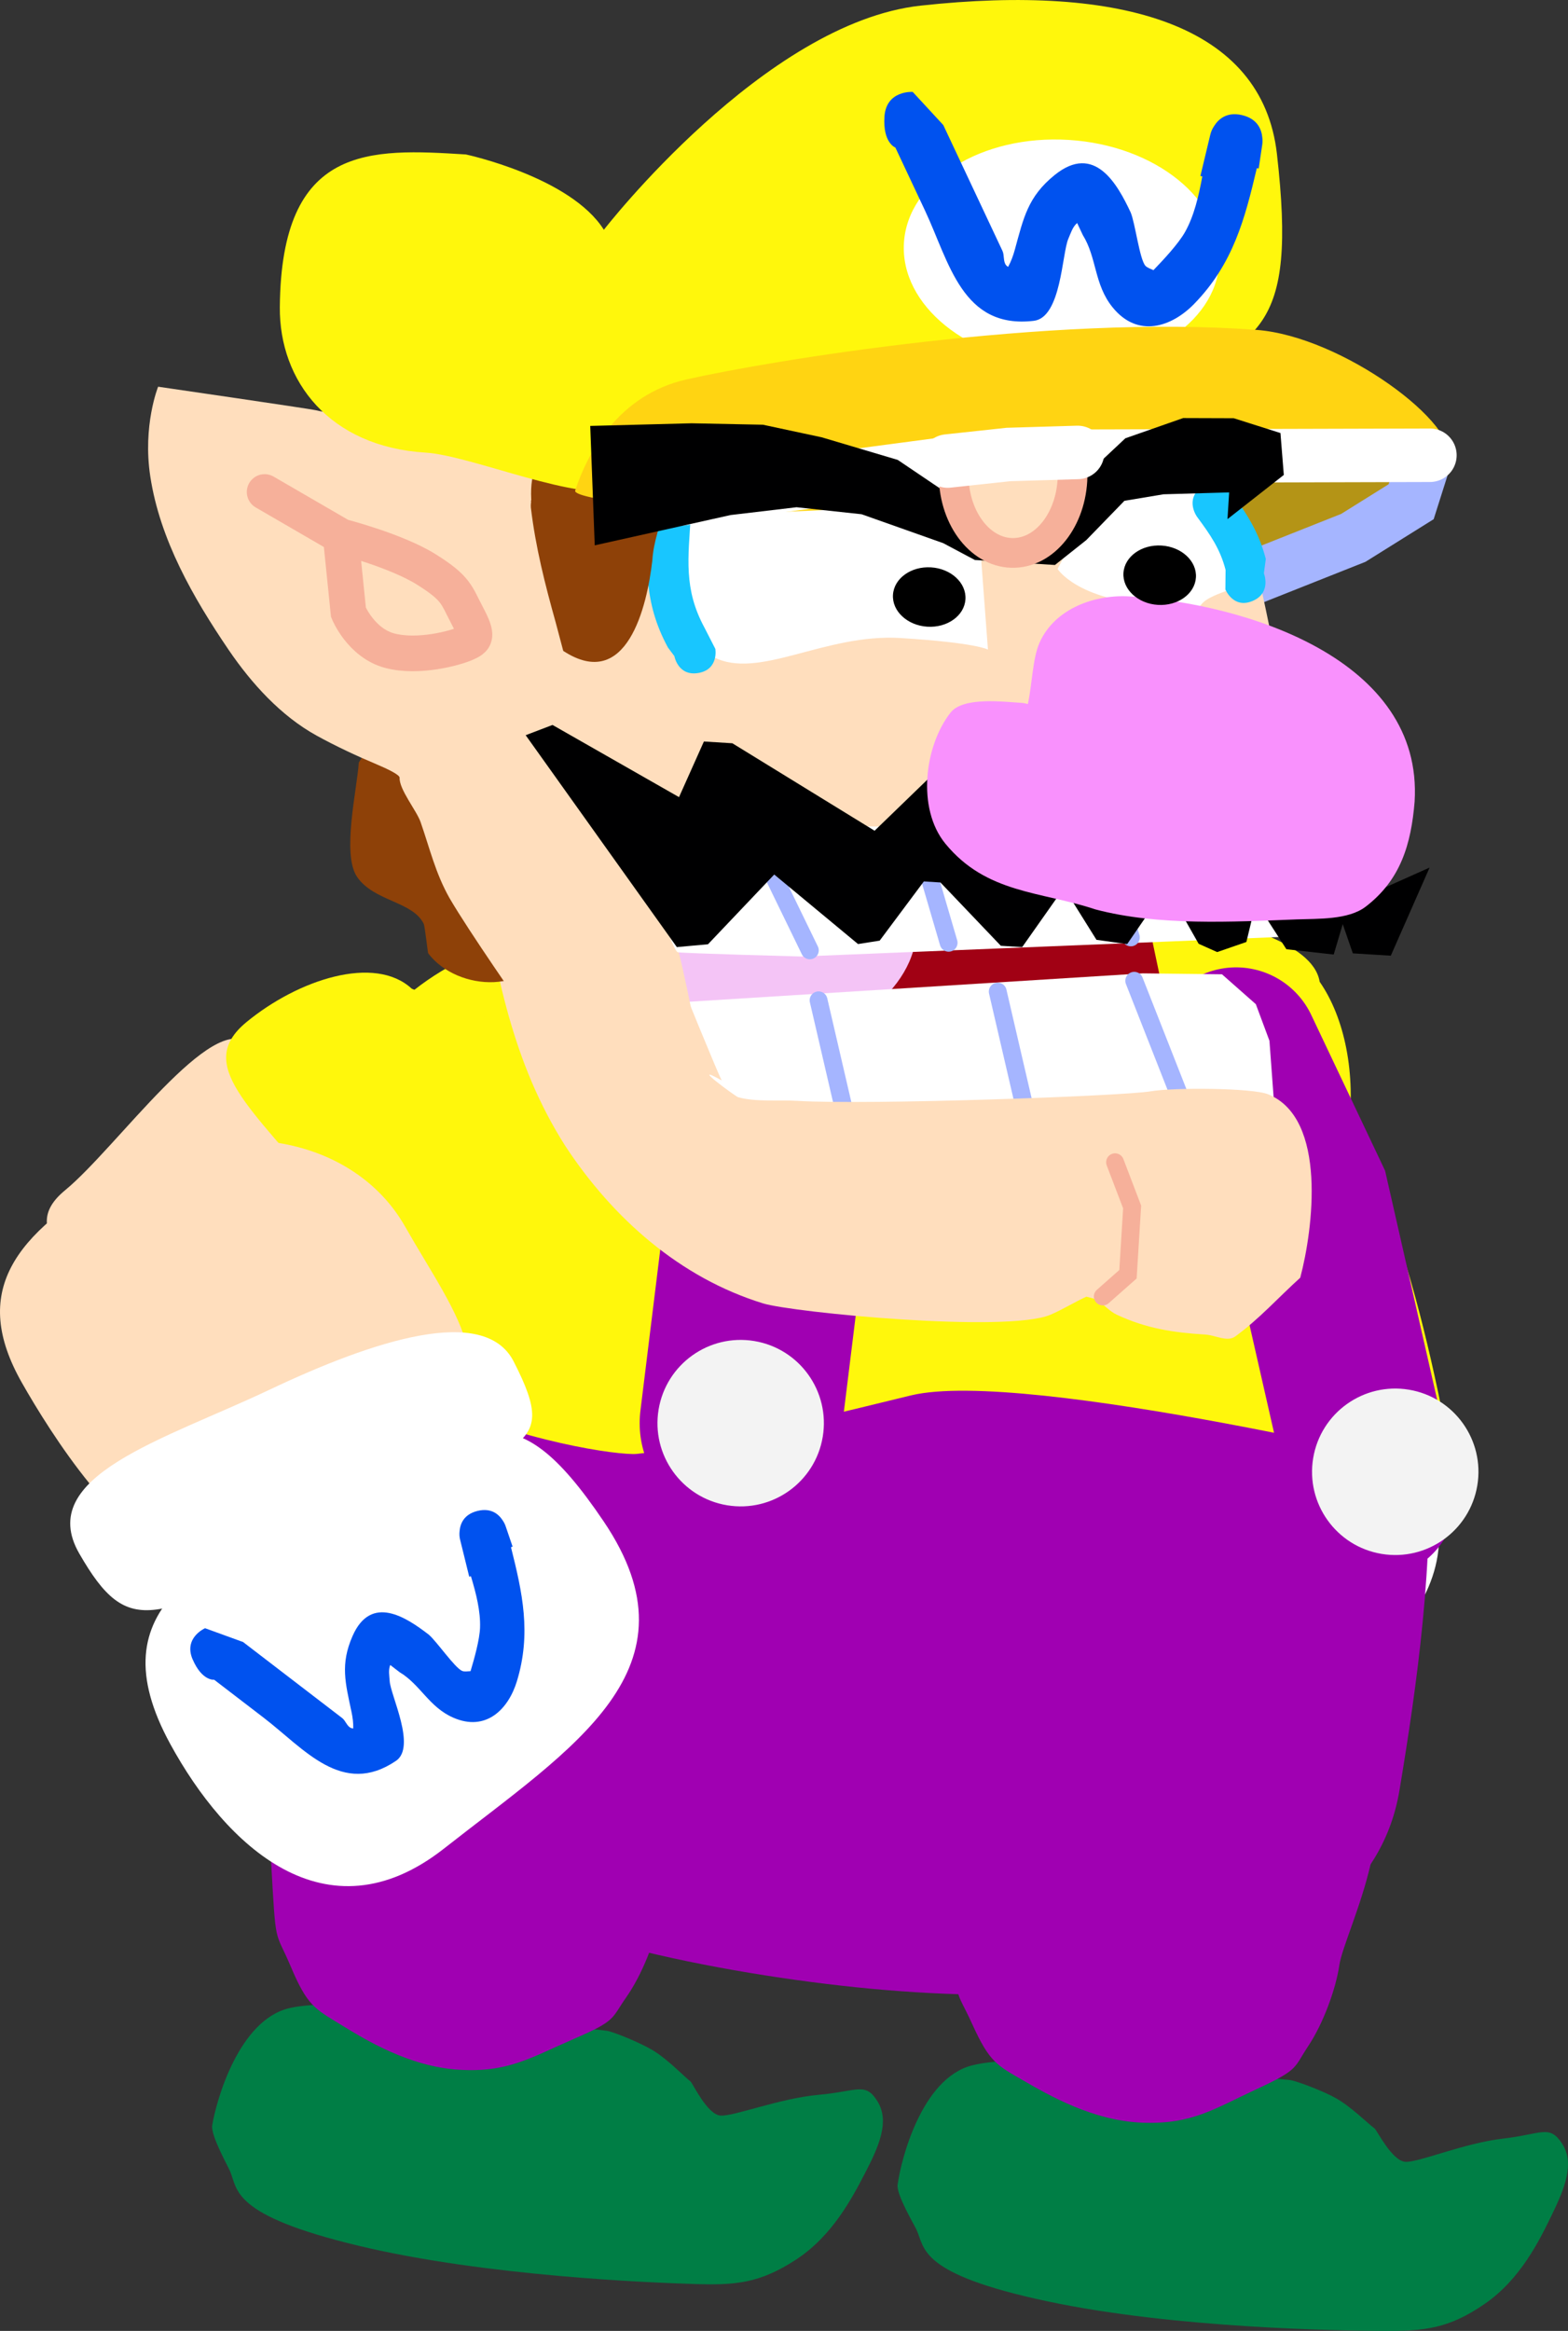 <svg version="1.1" xmlns="http://www.w3.org/2000/svg" xmlns:xlink="http://www.w3.org/1999/xlink" width="131.93" height="196.041" viewBox="0,0,131.93,196.041"><rect x="0" y="0" width="131.93" height="196.041" fill="#333333" stroke="none"/><g transform="translate(-176.135,-83.727)"><g data-paper-data="{&quot;isPaintingLayer&quot;:true}" fill-rule="nonzero" stroke-linejoin="miter" stroke-miterlimit="10" stroke-dasharray="" stroke-dashoffset="0" style="mix-blend-mode: normal"><g data-paper-data="{&quot;origRot&quot;:0}" stroke-width="0" stroke-linecap="butt"><g data-paper-data="{&quot;origPos&quot;:null}" stroke="none"><path d="M256.254,192.38c-6.904,-7.902 -12.621,-10.66 -8.358,-14.384c4.263,-3.725 11.947,-15.527 15.141,-12.744c2.671,2.328 20.607,21.31 21.176,24.808c0.443,2.72 -5.465,5.322 -14.38,13.11c-4.263,3.725 -6.675,-2.887 -13.579,-10.789z" data-paper-data="{&quot;origRot&quot;:0,&quot;origPos&quot;:null}" fill="#ffdebd"/><path d="M270.095,178.32c-6.904,-7.902 -11.631,-11.179 -7.368,-14.903c4.263,-3.725 10.625,-6.001 13.818,-3.218c2.85,1.224 10.057,2.604 10.626,6.101c4.205,6.051 3.888,18.85 -5.026,26.638c-3.386,2.508 -5.146,-6.716 -12.05,-14.618z" data-paper-data="{&quot;origRot&quot;:0,&quot;origPos&quot;:null}" fill="#fff70c"/></g><g data-paper-data="{&quot;origPos&quot;:null}"><path d="M277.638,198.749c-7.634,4.632 -10.28,9.462 -19.205,9.213c-4.864,-0.136 -11.186,-9.529 -13.71,-13.689c-4.512,-7.437 -1.193,-12.415 7.66,-17.787c8.853,-5.372 19.688,-3.698 24.2,3.738c4.512,7.437 9.908,13.153 1.055,18.525z" data-paper-data="{&quot;origPos&quot;:null,&quot;origRot&quot;:0}" fill="#ffdebd" stroke="#ffdebd"/><g data-paper-data="{&quot;origPos&quot;:null,&quot;origRot&quot;:0}" fill="#ffffff" stroke="none"><path d="M294.005,204.503c8.749,12.161 -2.008,19.051 -12.611,27.9c-9.717,8.109 -18.394,0.251 -23.282,-8.102c-6.737,-11.515 2.465,-15.661 13.743,-21.403c11.278,-5.742 13.981,-9.749 22.15,1.606z" data-paper-data="{&quot;origRot&quot;:0,&quot;origPos&quot;:null}"/><path d="M286.037,191.278c4.452,8.087 0.428,6.501 -15.567,15.175c-14.04,7.615 -16.077,9.217 -20.487,2.053c-3.942,-6.404 6.853,-9.777 15.555,-14.222c8.702,-4.445 17.9,-7.729 20.5,-3.007z" data-paper-data="{&quot;origRot&quot;:0,&quot;origPos&quot;:null}"/></g></g></g><g data-paper-data="{&quot;origRot&quot;:0}" stroke-width="0" stroke-linecap="round"><path d="M284.628,258.662c0.504,0.044 2.839,0.922 3.927,1.542c1.279,0.728 2.64,2.095 3.235,2.536c0.198,0.147 1.473,2.753 2.604,2.807c1.131,0.054 4.93,-1.577 8.203,-1.953c3.273,-0.376 3.912,-1.216 4.981,0.439c1.068,1.655 0.194,3.777 -0.859,5.947c-1.054,2.17 -2.644,5.442 -5.684,7.53c-3.04,2.088 -5.07,2.278 -8.565,2.256c-3.494,-0.022 -17.407,-0.192 -28.224,-2.49c-10.817,-2.298 -10.283,-4.453 -10.983,-5.988c-0.211,-0.463 -1.718,-2.977 -1.604,-3.822c0.282,-2.08 2.003,-8.92 6.238,-10.024c4.235,-1.104 15.703,0.248 26.729,1.22z" data-paper-data="{&quot;origPos&quot;:null}" fill="#007e45" stroke="#000000"/><path d="M257.938,253.965c-1.461,-3.223 -1.284,-1.415 -1.895,-8.867c-0.611,-7.453 -0.597,-11.414 -0.039,-14.727c0.617,-3.665 27.456,-2.075 33.351,1.269c5.894,3.344 -0.115,14.535 -0.527,17.354c-0.296,2.028 -1.362,4.926 -2.607,6.797c-1.246,1.871 -0.751,1.972 -4.336,3.633c-3.585,1.661 -5.452,2.987 -9.619,2.832c-4.167,-0.155 -7.875,-2.301 -10.059,-3.564c-2.184,-1.264 -2.807,-1.504 -4.268,-4.727z" data-paper-data="{&quot;origPos&quot;:null}" fill="#a000b2" stroke="#b100c6"/></g><g data-paper-data="{&quot;origPos&quot;:null,&quot;origRot&quot;:0}"><path d="M234.84,166.866c15.19,2.526 40.862,1.273 51.193,11.552c13.866,13.797 10.777,38.298 7.855,55.866c-2.693,16.194 -26.607,20.038 -54.696,15.367c-28.089,-4.671 -51.713,-16.949 -45.378,-50.569c3.258,-12.158 12.936,-36.886 41.025,-32.215z" data-paper-data="{&quot;origPos&quot;:null,&quot;index&quot;:null}" fill="#a000b2" stroke="none" stroke-width="0" stroke-linecap="butt"/><path d="M241.168,162.342c15.19,2.526 36.013,3 46.344,13.279c6.993,6.958 10.89,31.908 10.89,31.908c0,0 -35.983,-8.773 -45.625,-6.441c-4.323,1.045 -17.406,4.335 -23.053,4.917c-2.96,0.305 -33.954,-4.872 -28.106,-23.367c3.258,-12.158 11.461,-24.967 39.55,-20.296z" data-paper-data="{&quot;origPos&quot;:null,&quot;index&quot;:null}" fill="#fff70c" stroke="none" stroke-width="0" stroke-linecap="butt"/><path d="M238.455,203.421l4.344,-35.265" data-paper-data="{&quot;origPos&quot;:null}" fill="none" stroke="#a000b2" stroke-width="17" stroke-linecap="round"/><path d="M245.36,204.569c-0.634,3.814 -4.24,6.391 -8.054,5.757c-3.814,-0.634 -6.391,-4.24 -5.757,-8.054c0.634,-3.814 4.24,-6.391 8.054,-5.757c3.814,0.634 6.391,4.24 5.757,8.054z" data-paper-data="{&quot;origPos&quot;:null}" fill="#f3f3f3" stroke="none" stroke-width="0" stroke-linecap="butt"/><path d="M280.137,172.087l5.883,12.405l5.685,24.994" data-paper-data="{&quot;origPos&quot;:null,&quot;origRot&quot;:0}" fill="none" stroke="#a000b2" stroke-width="14" stroke-linecap="round"/><path d="M300.435,208.66c-0.634,3.814 -4.24,6.391 -8.054,5.757c-3.814,-0.634 -6.391,-4.24 -5.757,-8.054c0.634,-3.814 4.24,-6.391 8.054,-5.757c3.814,0.634 6.391,4.24 5.757,8.054z" data-paper-data="{&quot;origPos&quot;:null}" fill="#f3f3f3" stroke="none" stroke-width="0" stroke-linecap="butt"/></g><g data-paper-data="{&quot;origRot&quot;:0}" stroke-width="0" stroke-linecap="round"><path d="M227.171,254.522c0.503,0.057 2.814,0.994 3.887,1.642c1.26,0.761 2.586,2.161 3.169,2.618c0.194,0.152 1.402,2.79 2.531,2.873c1.129,0.083 4.969,-1.451 8.251,-1.743c3.282,-0.292 3.942,-1.115 4.968,0.567c1.026,1.682 0.098,3.781 -1.011,5.924c-1.109,2.143 -2.782,5.373 -5.874,7.382c-3.092,2.009 -5.127,2.148 -8.62,2.036c-3.493,-0.112 -17.396,-0.637 -28.151,-3.211c-10.755,-2.574 -10.165,-4.715 -10.826,-6.267c-0.199,-0.468 -1.641,-3.02 -1.505,-3.862c0.335,-2.072 2.231,-8.866 6.493,-9.861c4.262,-0.995 15.691,0.649 26.69,1.904z" data-paper-data="{&quot;origPos&quot;:null}" fill="#007e45" stroke="#000000"/><path d="M200.609,249.144c-1.378,-3.259 -1.247,-1.447 -1.667,-8.913c-0.42,-7.466 -0.305,-11.425 0.338,-14.723c0.711,-3.648 27.5,-1.372 33.307,2.122c5.807,3.494 -0.487,14.527 -0.971,17.335c-0.348,2.02 -1.487,4.889 -2.78,6.728c-1.293,1.839 -0.801,1.952 -4.428,3.521c-3.627,1.569 -5.527,2.847 -9.689,2.585c-4.162,-0.262 -7.814,-2.501 -9.965,-3.821c-2.151,-1.319 -2.767,-1.575 -4.145,-4.834z" data-paper-data="{&quot;origPos&quot;:null}" fill="#a000b2" stroke="#b100c6"/></g><g data-paper-data="{&quot;origRot&quot;:0}" stroke-linecap="butt"><g data-paper-data="{&quot;origPos&quot;:null}" stroke="none" stroke-width="0"><path d="M202.803,209.636c-4.371,3.597 -6.587,-3.082 -13.255,-11.184c-6.668,-8.102 -12.302,-11.027 -7.931,-14.624c4.371,-3.597 12.4,-15.169 15.509,-12.293c2.601,2.406 19.971,21.908 20.436,25.421c0.362,2.732 -5.62,5.158 -14.76,12.681z" data-paper-data="{&quot;origRot&quot;:0,&quot;origPos&quot;:null}" fill="#ffdebd"/><path d="M215.411,199.772c-3.458,2.407 -4.946,-6.864 -11.614,-14.967c-6.668,-8.102 -11.296,-11.516 -6.925,-15.114c4.371,-3.597 10.797,-5.685 13.907,-2.81c2.813,1.308 9.976,2.899 10.442,6.411c4.025,6.172 3.331,18.956 -5.809,26.479z" data-paper-data="{&quot;origRot&quot;:0,&quot;origPos&quot;:null}" fill="#fff70c"/></g><g data-paper-data="{&quot;origPos&quot;:null}"><path d="M210.735,205.448c-7.767,4.405 -10.554,9.155 -19.468,8.643c-4.858,-0.279 -10.9,-9.854 -13.301,-14.087c-4.291,-7.566 -0.827,-12.445 8.181,-17.554c9.007,-5.109 19.788,-3.117 24.08,4.45c4.291,7.566 9.516,13.439 0.509,18.548z" data-paper-data="{&quot;origPos&quot;:null,&quot;origRot&quot;:0}" fill="#ffdebd" stroke="#ffdebd" stroke-width="0"/><g data-paper-data="{&quot;origPos&quot;:null,&quot;origRot&quot;:0}" fill="#ffffff" stroke="none" stroke-width="0"><path d="M226.925,211.681c8.387,12.414 -2.568,18.983 -13.428,27.516c-9.952,7.819 -18.394,-0.291 -23.033,-8.785c-6.395,-11.708 2.925,-15.582 14.368,-20.989c11.443,-5.407 14.262,-9.333 22.093,2.258z" data-paper-data="{&quot;origRot&quot;:0,&quot;origPos&quot;:null}"/><path d="M219.35,198.227c4.212,8.215 0.236,6.511 -16.007,14.71c-14.259,7.198 -16.342,8.74 -20.539,1.449c-3.752,-6.517 7.138,-9.571 15.967,-13.758c8.829,-4.186 18.12,-7.198 20.579,-2.401z" data-paper-data="{&quot;origRot&quot;:0,&quot;origPos&quot;:null}"/></g><path d="M192.345,223.297c-0.792,-1.836 1.044,-2.629 1.044,-2.629l3.2,1.162c1.389,1.065 2.777,2.13 4.166,3.195c1.389,1.065 2.777,2.13 4.166,3.195c0.298,0.228 0.403,0.695 0.749,0.84c0.053,0.022 0.117,0.034 0.186,0.039c0.013,-0.462 -0.047,-0.929 -0.149,-1.411c-0.513,-2.423 -0.954,-3.981 0.089,-6.359c1.564,-3.566 4.542,-1.557 6.402,-0.131c0.672,0.559 2.194,2.797 2.825,3.063c0.178,0.075 0.466,0.029 0.703,0.019c0.311,-1.032 0.763,-2.642 0.799,-3.653c0.05,-1.388 -0.329,-2.876 -0.766,-4.329l-0.144,0.035l-0.762,-3.091c-0.062,-0.241 -0.078,-0.492 -0.048,-0.74c0.05,-0.599 0.341,-1.397 1.473,-1.69c0.02,-0.005 0.039,-0.01 0.059,-0.015c1.14,-0.27 1.771,0.298 2.095,0.805c0.113,0.163 0.2,0.339 0.26,0.524l0.573,1.681l-0.136,0.046c0.956,3.816 1.729,7.241 0.495,11.282c-0.71,2.327 -2.585,4.269 -5.359,3.052c-2.038,-0.894 -2.756,-2.773 -4.501,-3.817c-0.265,-0.203 -0.529,-0.406 -0.793,-0.609c-0.176,0.417 -0.075,0.906 -0.047,1.357c0.077,1.213 2.26,5.534 0.527,6.706c-4.517,3.056 -7.71,-1.006 -11.129,-3.628c-1.389,-1.065 -2.777,-2.13 -4.166,-3.195c0,0 -1.017,0.129 -1.809,-1.707z" data-paper-data="{&quot;origPos&quot;:null}" fill="#0052ef" stroke="none" stroke-width="0.5"/></g></g><g data-paper-data="{&quot;origRot&quot;:0}"><path d="M272.866,145.255l-2.659,5.179l5.942,28.088l-42.52,1.708l-3.577,-1.557l-2.373,-4.823l-5.629,-27.734l33.184,-1.952z" data-paper-data="{&quot;origPos&quot;:null}" fill="#a10114" stroke="#a10114" stroke-width="0.5" stroke-linecap="round"/><path d="M224.892,165.808c-0.864,-4.988 4.759,-10.127 12.559,-11.477c7.8,-1.35 14.823,1.599 15.687,6.587c0.864,4.988 -4.759,10.127 -12.559,11.477c-7.8,1.35 -14.823,-1.599 -15.687,-6.587z" data-paper-data="{&quot;origPos&quot;:null,&quot;origRot&quot;:0}" fill="#f4c4f6" stroke="none" stroke-width="0" stroke-linecap="butt"/><g data-paper-data="{&quot;origPos&quot;:null}" stroke-linecap="round"><path d="M236.061,178.71l-4.019,-10.602l40.233,-2.517l6.675,0.079l2.85,2.514l1.145,3.077l0.545,7.381z" data-paper-data="{&quot;origPos&quot;:null}" fill="#ffffff" stroke="#000000" stroke-width="0"/><path d="M271.568,166.214l4.04,10.269" data-paper-data="{&quot;origPos&quot;:null}" fill="none" stroke="#a5b5ff" stroke-width="1.5"/><path d="M260.083,167.123l2.225,9.588" data-paper-data="{&quot;origPos&quot;:null,&quot;origRot&quot;:0}" fill="none" stroke="#a5b5ff" stroke-width="1.5"/><path d="M245.009,167.859l2.225,9.588" data-paper-data="{&quot;origPos&quot;:null,&quot;origRot&quot;:0}" fill="none" stroke="#a5b5ff" stroke-width="1.5"/></g><g data-paper-data="{&quot;origPos&quot;:null}"><path d="M222.75,142.582c3.4,0.902 3.775,5.633 3.814,5.919c0.221,1.624 9.61,24.782 10.291,26.094c-2.897,-1.624 1.178,1.353 1.378,1.41c1.467,0.421 3.462,0.214 4.99,0.309c5.87,0.364 27.432,-0.4 29.75,-0.805c1.867,-0.326 8.511,-0.292 9.86,0.252c5.007,2.021 3.775,11.389 2.704,15.427c-1.823,1.647 -3.479,3.5 -5.469,4.941c-0.675,0.489 -1.663,-0.103 -2.495,-0.155c-2.704,-0.168 -4.987,-0.51 -7.483,-1.678c-0.64,-0.3 -1.099,-0.898 -1.71,-1.253c-0.183,-0.107 -0.546,-0.182 -0.839,-0.26c-1.027,0.472 -1.991,1.082 -3.032,1.523c-3.655,1.55 -21.688,-0.194 -24.166,-0.956c-7.001,-2.152 -12.654,-7.172 -16.642,-13.236c-4.475,-7.035 -5.823,-14.553 -7.173,-22.613c-0.48,-2.868 0.108,-11.369 0.108,-11.369c0,0 1.282,-4.833 6.115,-3.551z" data-paper-data="{&quot;origPos&quot;:null}" fill="#ffdebd" stroke="none" stroke-width="0.5" stroke-linecap="butt"/><path d="M269.955,181.477l1.437,3.763l-0.165,2.662l-0.185,2.994l-2.12,1.873" data-paper-data="{&quot;origPos&quot;:null}" fill="none" stroke="#f6b09a" stroke-width="1.5" stroke-linecap="round"/></g></g><g><path d="M297.47,124.605c-0.862,3.747 -13.658,7.769 -23.493,7.158c-7.925,-0.492 -5.542,-7.112 -5.317,-10.75c0.226,-3.638 15.708,-1.88 23.634,-1.388c7.925,0.492 5.734,2.555 5.176,4.98z" data-paper-data="{&quot;origPos&quot;:null}" fill="#b49416" stroke="none" stroke-width="0" stroke-linecap="butt"/><path d="M296.114,121.995l-1.246,3.93l-4.864,3.038l-11.642,4.621" data-paper-data="{&quot;origPos&quot;:null}" fill="none" stroke="#a5b5ff" stroke-width="4.5" stroke-linecap="round"/><path d="M209.136,145.29c2.839,0.197 4.244,1.182 6.468,2.772c4.076,3.228 7.927,9.432 6.63,14.777c-1.12,4.614 -7.604,4.336 -10.074,1.063c-0.035,-0.067 -0.278,-2.276 -0.369,-2.466c-0.918,-1.915 -4.214,-1.885 -5.623,-3.976c-1.287,-1.911 0.015,-7.374 0.153,-9.589c0,0 1.696,-2.907 2.816,-2.58z" data-paper-data="{&quot;origPos&quot;:null}" fill="#8e4108" stroke="none" stroke-width="0.5" stroke-linecap="butt"/><path d="M220.161,168.613c0,0 -4.543,-6.492 -6.206,-9.356c-1.189,-2.104 -1.659,-4.178 -2.435,-6.398c-0.335,-0.959 -1.808,-2.741 -1.762,-3.722c0.012,-0.247 -1.037,-0.748 -1.899,-1.111c-1.703,-0.717 -3.475,-1.542 -5.092,-2.435c-3.004,-1.659 -5.459,-4.372 -7.375,-7.179c-3.016,-4.437 -5.795,-9.287 -6.61,-14.599c-0.66,-4.307 0.658,-7.562 0.658,-7.562c0,0 12.795,1.862 13.225,1.971c2.022,0.515 8.461,0.902 12.708,2.353c2.062,0.705 3.911,1.236 5.52,2.64c0.609,0.531 1.735,2.508 2.04,2.521c2.698,0.116 6.751,-2.033 9.304,-2.875c6.915,-2.28 42.212,-3.399 46.949,0.541c0.681,0.566 0.778,1.591 1.141,2.398c1.329,2.956 5.382,24.153 5.698,28.174c0.168,2.129 -1.528,4.268 -2.822,5.588c-0.585,0.598 -6.985,0.571 -9.201,0.433c-10.672,-0.662 -21.299,-1.433 -31.996,-1.407c-2.667,0.001 -6.208,0.279 -8.81,-0.382c-0.336,-0.085 -1.552,1.053 -1.327,1.406c1.091,1.71 2.638,10.083 2.638,10.083z" data-paper-data="{&quot;origPos&quot;:null}" fill="#ffdebd" stroke="none" stroke-width="0.5" stroke-linecap="butt"/><path d="M259.261,138.36c0,0 -0.96,-0.575 -7.354,-0.972c-6.394,-0.397 -11.933,3.563 -15.73,1.603c-3.301,-1.704 -3.787,-13.34 -1.785,-13.215c4.634,0.288 24.011,1.181 24.011,1.181l0.857,11.403z" data-paper-data="{&quot;origPos&quot;:null}" fill="#ffffff" stroke="#f6b09a" stroke-width="0" stroke-linecap="butt"/><path d="M265.119,131.581c0,0 2.065,-4.344 4.713,-5.518c2.758,-1.223 7.155,-1.66 7.155,-1.66c0,0 5.727,7.817 2.243,9.056c-4.007,1.425 0.313,1.522 -6.081,1.125c-6.394,-0.397 -8.029,-3.003 -8.029,-3.003z" data-paper-data="{&quot;index&quot;:null,&quot;origPos&quot;:null}" fill="#ffffff" stroke="#f6b09a" stroke-width="0" stroke-linecap="butt"/><path d="M234.903,140.327c-1.723,0.304 -2.028,-1.419 -2.028,-1.419l-0.539,-0.718c-2.121,-3.915 -1.827,-7.143 -1.56,-11.446c0,0 0.108,-1.747 1.855,-1.638c1.747,0.108 1.638,1.855 1.638,1.855c-0.229,3.69 -0.63,6.289 1.144,9.562l0.909,1.777c0,0 0.304,1.723 -1.419,2.028z" data-paper-data="{&quot;origPos&quot;:null}" fill="#18c6ff" stroke="none" stroke-width="0.5" stroke-linecap="butt"/><path d="M220.838,125.72l-0.006,-0.001c-0.237,-4.873 3.036,-5.178 6.845,-4.728c1.243,0.147 2.797,0.055 3.569,1.245c2.117,3.263 -0.017,5.302 -0.224,8.631c-0.444,3.86 -2.14,11.1 -7.496,7.604c-0.002,-0.001 -0.628,-2.368 -0.637,-2.399c-0.895,-3.201 -1.692,-6.32 -2.084,-9.633c0,0 -0.026,-0.221 0.019,-0.515l-0.015,0.002c0,0 0.005,-0.08 0.03,-0.205z" data-paper-data="{&quot;origPos&quot;:null}" fill="#8e4108" stroke="none" stroke-width="0.5" stroke-linecap="butt"/><path d="M281.519,134.274c-1.62,0.679 -2.282,-0.973 -2.282,-0.973l0.017,-1.644c-0.462,-1.781 -1.294,-2.966 -2.397,-4.458c0,0 -1.053,-1.424 0.345,-2.501c1.398,-1.078 2.451,0.346 2.451,0.346c1.367,1.849 2.396,3.421 2.985,5.692l-0.16,1.208c0,0 0.661,1.652 -0.959,2.33z" data-paper-data="{&quot;origPos&quot;:null}" fill="#18c6ff" stroke="none" stroke-width="0.5" stroke-linecap="butt"/><path d="M283.573,96.665c1.72,15.08 -1.522,15.73 -10.682,19.955c-13.347,6.156 -30.153,3.699 -44.283,8.246c-3.71,1.194 -12.728,-2.826 -16.676,-3.071c-8.074,-0.501 -12.305,-6.001 -12.253,-12.236c0.115,-13.753 7.583,-13.343 15.657,-12.841c0,0 8.803,1.883 11.607,6.336c0,0 13.489,-17.417 26.659,-18.854c16.953,-1.851 28.737,1.637 29.971,12.466z" data-paper-data="{&quot;origPos&quot;:null}" fill="#fff70c" stroke="none" stroke-width="0" stroke-linecap="butt"/><path d="M278.74,105.801c-0.325,5.237 -6.532,9.113 -13.863,8.658c-7.331,-0.455 -13.011,-5.069 -12.686,-10.306c0.325,-5.237 6.532,-9.113 13.863,-8.658c7.331,0.455 13.011,5.069 12.686,10.306z" data-paper-data="{&quot;origPos&quot;:null}" fill="#ffffff" stroke="none" stroke-width="0" stroke-linecap="butt"/><path d="M250.552,93.525c0.154,-2.222 2.377,-2.068 2.377,-2.068l2.573,2.786c0.83,1.764 1.659,3.528 2.489,5.291c0.83,1.764 1.659,3.528 2.489,5.291c0.178,0.378 0.044,0.893 0.311,1.214c0.041,0.049 0.098,0.093 0.165,0.134c0.249,-0.45 0.428,-0.943 0.573,-1.473c0.731,-2.66 1.09,-4.428 3.338,-6.248c3.371,-2.729 5.291,0.781 6.402,3.143c0.379,0.897 0.741,3.89 1.23,4.475c0.137,0.165 0.446,0.267 0.686,0.378c0.835,-0.862 2.105,-2.224 2.658,-3.207c0.759,-1.348 1.145,-3.014 1.454,-4.675l-0.161,-0.038l0.826,-3.448c0.062,-0.27 0.174,-0.527 0.331,-0.757c0.355,-0.567 1.052,-1.208 2.322,-0.919c0.022,0.005 0.044,0.01 0.066,0.016c1.266,0.315 1.6,1.2 1.662,1.867c0.029,0.219 0.025,0.438 -0.01,0.652l-0.292,1.956l-0.158,-0.024c-1.005,4.265 -1.991,8.05 -5.276,11.418c-1.892,1.94 -4.74,2.904 -6.863,0.281c-1.56,-1.926 -1.31,-4.154 -2.504,-6.078c-0.158,-0.336 -0.316,-0.672 -0.474,-1.008c-0.387,0.323 -0.538,0.858 -0.74,1.319c-0.544,1.24 -0.593,6.632 -2.906,6.906c-6.032,0.715 -7.116,-4.937 -9.159,-9.279c-0.83,-1.764 -1.659,-3.528 -2.489,-5.291c0,0 -1.072,-0.392 -0.918,-2.614z" data-paper-data="{&quot;origPos&quot;:null,&quot;origRot&quot;:0}" fill="#0052ef" stroke="none" stroke-width="0.5" stroke-linecap="butt"/><path d="M298.041,122.536c-0.274,0.843 -43.832,3.792 -56.002,4.239c-5.915,0.217 -17.782,-0.945 -17.508,-1.788c1.013,-3.117 3.607,-8.037 9.334,-9.34c6.921,-1.574 30.588,-5.496 48.021,-4.171c7.127,0.541 17.167,7.944 16.155,11.06z" data-paper-data="{&quot;origPos&quot;:null}" fill="#ffd412" stroke="none" stroke-width="0" stroke-linecap="butt"/><path d="M198.401,125.107l6.447,3.74c0,0 4.632,1.184 7.175,2.783c2.542,1.599 2.486,2.098 3.432,3.887c0.946,1.789 0.686,1.955 -0.145,2.329c-0.831,0.373 -3.965,1.248 -6.383,0.606c-2.419,-0.642 -3.474,-3.221 -3.474,-3.221l-0.643,-6.319" data-paper-data="{&quot;origPos&quot;:null}" fill="none" stroke="#f6b09a" stroke-width="3" stroke-linecap="round"/><path d="M228.633,126.323l31.738,-4.208l36.075,-0.099" data-paper-data="{&quot;origPos&quot;:null}" fill="none" stroke="#ffffff" stroke-width="4.5" stroke-linecap="round"/><path d="M279.415,127.387l0.139,-2.246l-5.52,0.158l-3.29,0.547l-3.211,3.307l-2.635,2.091l-6.737,-0.418l-2.667,-1.418l-6.863,-2.43l-5.474,-0.59l-5.551,0.657l-11.43,2.547l-0.379,-10.043l8.53,-0.222l6.004,0.122l4.944,1.058l6.395,1.9l4.087,2.759l3.961,0.747l4.039,-0.501l2.807,-0.828l4.256,-3.994l4.865,-1.702l4.257,0.014l3.93,1.246l0.282,3.524z" data-paper-data="{&quot;origPos&quot;:null}" fill="#000001" stroke="#ff0000" stroke-width="0" stroke-linecap="round"/><path d="M266.379,123.461c0.066,3.642 -2.12,6.672 -4.883,6.768c-2.762,0.096 -5.055,-2.779 -5.121,-6.421c-0.066,-3.642 1.831,-2.015 4.594,-2.111c2.762,-0.096 5.344,-1.879 5.41,1.763z" data-paper-data="{&quot;origPos&quot;:null,&quot;origRot&quot;:0}" fill="#ffdebd" stroke="#f6b09a" stroke-width="2.5" stroke-linecap="butt"/><path d="M255.872,122.503l5.111,-0.551l5.822,-0.173" data-paper-data="{&quot;origPos&quot;:null}" fill="none" stroke="#ffffff" stroke-width="4.5" stroke-linecap="round"/><g data-paper-data="{&quot;origPos&quot;:null,&quot;index&quot;:null}" stroke-linecap="round"><path d="M280.27,153.538l4.205,8.964l-40.913,1.672c0,0 -10.297,-0.274 -10.418,-0.363c-0.362,-0.266 -1.055,-2.455 -1.055,-2.455l-2.932,-7.551l2.851,-0.735z" data-paper-data="{&quot;origPos&quot;:null}" fill="#ffffff" stroke="#000000" stroke-width="0"/><path d="M240.052,154.972l4.222,8.684" data-paper-data="{&quot;origPos&quot;:null}" fill="none" stroke="#a5b5ff" stroke-width="1.5"/><path d="M253.583,154.928l2.369,8.091" data-paper-data="{&quot;origPos&quot;:null,&quot;origRot&quot;:0}" fill="none" stroke="#a5b5ff" stroke-width="1.5"/><path d="M271.283,162.567l-2.369,-8.091" data-paper-data="{&quot;origPos&quot;:null,&quot;origRot&quot;:0}" fill="none" stroke="#a5b5ff" stroke-width="1.5"/></g><path d="M296.42,156.694l-3.265,7.412l-3.194,-0.198l-0.849,-2.457l-0.76,2.558l-3.98,-0.447l-2.559,-3.966l-0.809,3.356l-2.457,0.849l-1.56,-0.698l-2.709,-4.777l-3.304,4.805l-2.583,-0.361l-2.734,-4.378l-3.516,4.992l-1.797,-0.112l-5.08,-5.325l-1.397,-0.087l-3.716,4.979l-1.821,0.288l-7.051,-5.848l-5.574,5.866l-2.62,0.238l-12.72,-17.822l2.258,-0.862l10.644,6.071l2.094,-4.679l2.395,0.149l11.967,7.356l4.477,-4.331l1.609,-0.101l5.467,5.549l4.078,-4.356l2.57,0.56l1.909,1.521l1.037,2.669l2.569,-2.646l2.807,-0.026l2.759,3.979l2.943,-2.222l2.932,1.184l1.635,2.707l2.369,-2.658l2.259,2.344l0.949,0.86z" data-paper-data="{&quot;origPos&quot;:null}" fill="#000001" stroke="#ff0000" stroke-width="0" stroke-linecap="round"/><path d="M262.619,142.938c0.365,-1.691 0.397,-3.834 0.978,-5.148c1.285,-2.903 4.678,-4.081 7.586,-3.901c9.76,0.606 24.72,5.279 23.976,17.269c-0.293,3.529 -1.157,6.566 -4.127,8.832c-1.455,1.11 -4.014,0.996 -5.757,1.062c-5.424,0.204 -11.684,0.564 -16.97,-0.839c-4.604,-1.532 -9.164,-1.31 -12.627,-5.53c-2.434,-2.967 -1.745,-8.259 0.441,-11.029c1.056,-1.339 4.463,-0.904 5.99,-0.809c0,0 0.212,0.013 0.508,0.093z" data-paper-data="{&quot;origPos&quot;:null}" fill="#f991fd" stroke="none" stroke-width="0.5" stroke-linecap="butt"/><path d="M254.473,131.445c0.842,0.052 1.586,0.379 2.11,0.865c0.524,0.485 0.827,1.13 0.784,1.819c-0.043,0.689 -0.423,1.291 -1.003,1.708c-0.58,0.418 -1.359,0.65 -2.201,0.598c-0.842,-0.052 -1.586,-0.379 -2.11,-0.865c-0.524,-0.485 -0.827,-1.13 -0.784,-1.819c0.043,-0.689 0.423,-1.291 1.003,-1.708c0.58,-0.418 1.36,-0.65 2.201,-0.598z" fill="#000000" stroke="none" stroke-width="1.057" stroke-linecap="butt"/><path d="M273.865,129.61c0.842,0.052 1.586,0.379 2.11,0.865c0.524,0.485 0.827,1.13 0.784,1.819c-0.043,0.689 -0.423,1.291 -1.003,1.708c-0.58,0.418 -1.359,0.65 -2.201,0.598c-0.842,-0.052 -1.586,-0.379 -2.11,-0.865c-0.524,-0.485 -0.827,-1.13 -0.784,-1.819c0.043,-0.689 0.423,-1.291 1.003,-1.708c0.58,-0.418 1.36,-0.65 2.201,-0.598z" fill="#000000" stroke="none" stroke-width="1.057" stroke-linecap="butt"/></g></g></g></svg>